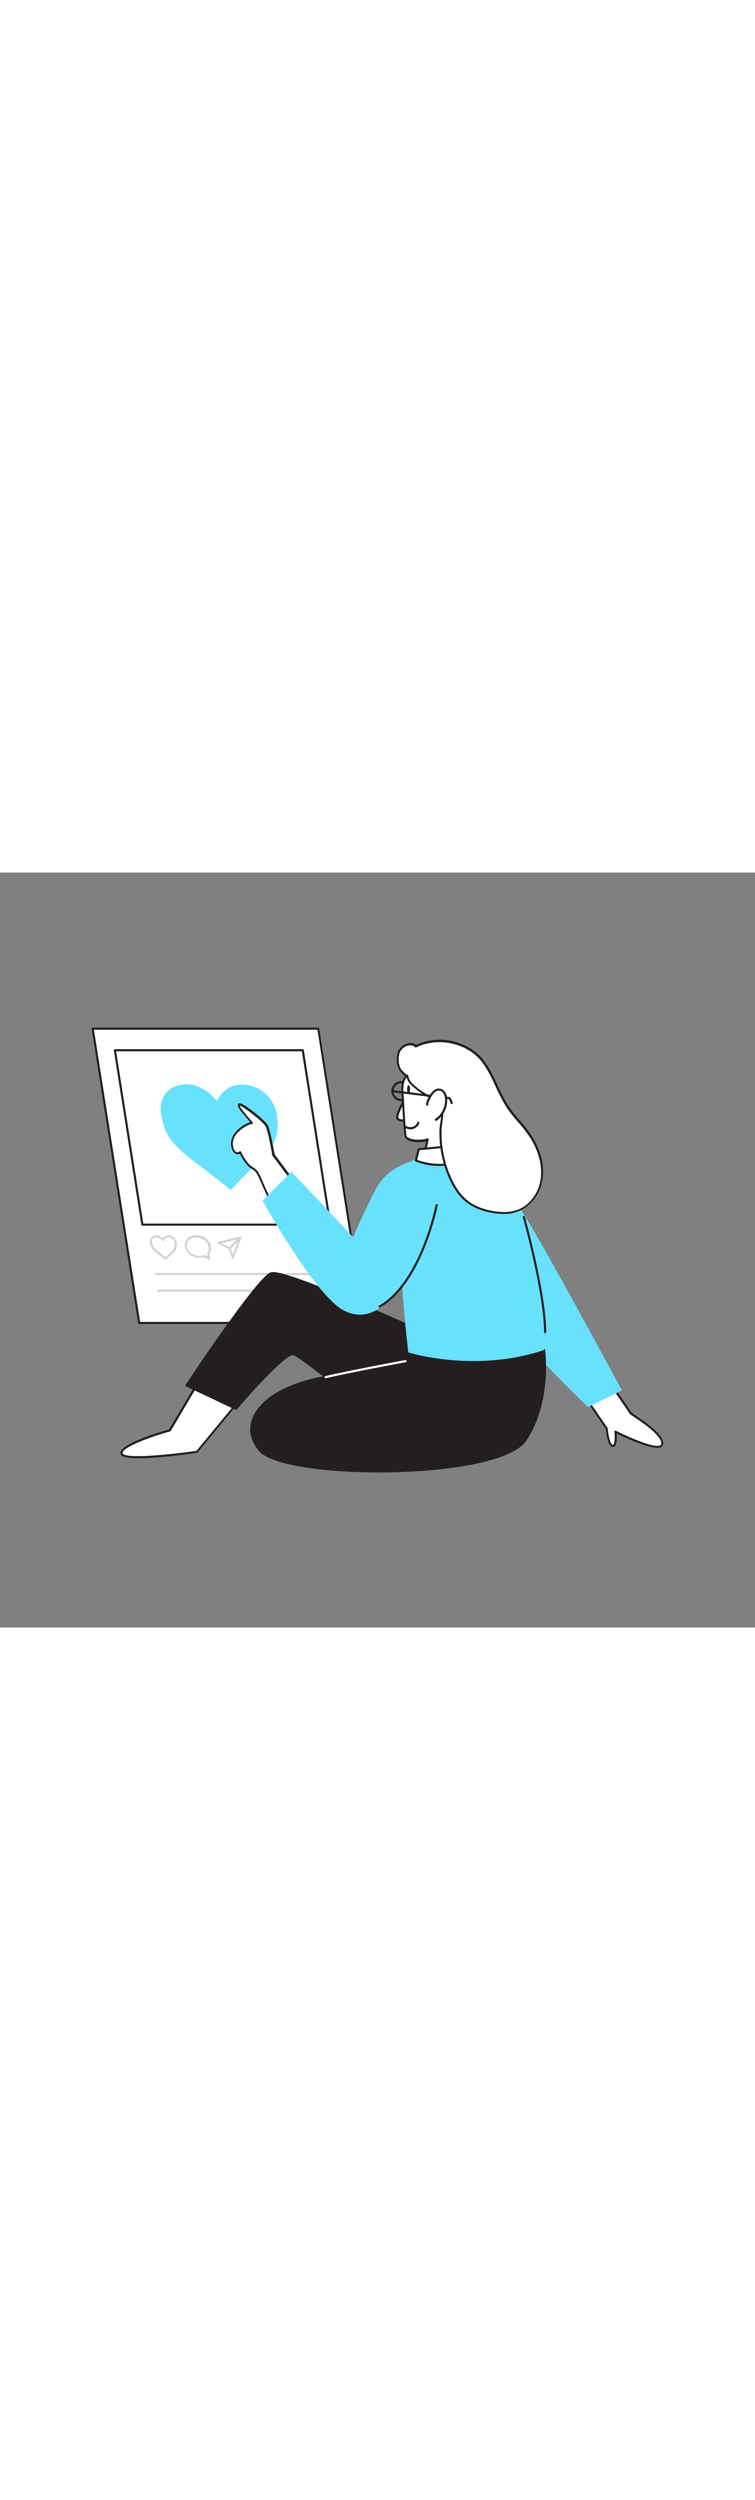 <svg version="1.1" id="Layer_1" xmlns="http://www.w3.org/2000/svg" xmlns:xlink="http://www.w3.org/1999/xlink" x="0px" y="0px" viewBox="0 0 500 500" style="width: 151px;" xml:space="preserve" data-imageid="social-media-2-1" imageName="Social Media 2" class="illustrations_image">
<rect x="0" y="0" width="500" height="500" fill="#808080" stroke="none"/>
<style type="text/css">
	.st0_social-media-2-1{fill:#FFFFFF;}
	.st1_social-media-2-1{fill:#231F20;}
	.st2_social-media-2-1{fill:#D1D3D4;}
	.st3_social-media-2-1{fill:#68E1FD;}
</style>
<g id="Instagram_Post_social-media-2-1">
	<path class="st0_social-media-2-1" d="M61.4,103.4l30.8,194.9h149.3l-30.8-194.9H61.4z"/>
	<path class="st1_social-media-2-1" d="M241.4,299H92.2c-0.3,0-0.6-0.3-0.7-0.6L60.7,103.5c-0.1-0.4,0.2-0.7,0.6-0.8c0,0,0.1,0,0.1,0h149.3&#10;&#9;&#9;c0.3,0,0.6,0.2,0.7,0.6l30.8,194.9C242.2,298.6,241.9,299,241.4,299C241.5,299,241.5,299,241.4,299L241.4,299z M92.8,297.6h147.9&#10;&#9;&#9;l-30.5-193.5H62.2L92.8,297.6z"/>
	<path class="st2_social-media-2-1" d="M109.8,256.5c-0.1,0-0.3,0-0.4-0.1l-0.3-0.2c-1.3-1.1-2.6-2.1-3.9-3.1l-0.2-0.1c-0.8-0.6-1.6-1.2-2.4-1.9&#10;&#9;&#9;c-0.6-0.5-1.2-1.1-1.7-1.8c-0.5-0.7-1-1.5-1.2-2.4c-0.2-0.6-0.3-1.2-0.4-1.8c-0.3-1.9,0.8-3.8,2.6-4.5c1.9-0.6,4-0.2,5.4,1.2&#10;&#9;&#9;c0.1,0.1,0.3,0.3,0.4,0.4c0.5-0.6,1.1-1.1,1.8-1.5c0.7-0.3,1.5-0.5,2.3-0.4c2.3,0.2,4.3,1.8,5,4c0.2,0.6,0.3,1.2,0.3,1.8&#10;&#9;&#9;c0,0.6,0,1.2-0.1,1.8c-0.2,0.9-0.6,1.7-1.1,2.5c-0.5,0.7-1.1,1.3-1.7,1.9l-3,3l-0.6,0.6l-0.3,0.3&#10;&#9;&#9;C110.3,256.3,110.1,256.5,109.8,256.5z M103.6,241.6c-0.4,0-0.8,0.1-1.2,0.2c-1.2,0.4-1.9,1.7-1.7,3c0.1,0.5,0.2,1.1,0.3,1.6&#10;&#9;&#9;c0.2,0.7,0.6,1.4,1,2c0.5,0.6,1,1.1,1.5,1.6c0.7,0.6,1.5,1.2,2.3,1.8l0.2,0.1c1.2,0.9,2.5,1.9,3.7,2.9l0.5-0.5l3-3&#10;&#9;&#9;c0.6-0.6,1.1-1.1,1.6-1.8c0.4-0.6,0.7-1.2,0.9-1.9c0.1-0.5,0.1-0.9,0.1-1.4c0-0.5-0.1-1-0.2-1.5c-0.2-0.8-0.7-1.5-1.3-2&#10;&#9;&#9;c-0.7-0.6-1.6-1-2.5-1.1c-1.3-0.1-2.5,0.5-3.1,1.7l-0.2,0.3c-0.2,0.3-0.6,0.5-0.9,0.3c-0.1,0-0.2-0.1-0.2-0.2l0.6-0.4l-0.6,0.4&#10;&#9;&#9;c-0.3-0.3-0.5-0.6-0.9-0.9C105.7,242.1,104.7,241.7,103.6,241.6L103.6,241.6z"/>
	<path class="st2_social-media-2-1" d="M138.5,256.4c-0.1,0-0.2,0-0.3-0.1l-3-1.6c-1,0.3-2,0.5-3.1,0.5c-4.7,0-9-3.3-9.7-7.4c-0.3-1.8,0.2-3.6,1.4-5&#10;&#9;&#9;c1.6-1.7,3.8-2.7,6.2-2.6c4.7,0,9,3.3,9.7,7.4c0.3,1.6-0.1,3.2-1,4.5l0.5,3.4c0,0.3-0.1,0.5-0.3,0.7&#10;&#9;&#9;C138.8,256.4,138.7,256.4,138.5,256.4z M135.3,253.2c0.1,0,0.2,0,0.3,0.1l2,1.1l-0.4-2.3c0-0.2,0-0.4,0.1-0.5&#10;&#9;&#9;c0.8-1,1.2-2.4,0.9-3.7c-0.5-3.4-4.3-6.2-8.3-6.2c-1.9-0.1-3.8,0.7-5.1,2.1c-0.9,1.1-1.3,2.5-1.1,3.9c0.5,3.4,4.3,6.2,8.3,6.2&#10;&#9;&#9;c1,0,1.9-0.2,2.9-0.5C135.1,253.3,135.2,253.2,135.3,253.2L135.3,253.2z"/>
	<path class="st2_social-media-2-1" d="M154.1,255.7L154.1,255.7c-0.3,0-0.6-0.2-0.6-0.5l-2-5.9l-7.1-3.4c-0.3-0.1-0.4-0.4-0.4-0.7&#10;&#9;&#9;c0-0.3,0.2-0.5,0.5-0.6l14.5-3.5c0.3-0.1,0.5,0,0.7,0.2c0.2,0.2,0.2,0.5,0.1,0.7l-5,13.2C154.7,255.5,154.4,255.7,154.1,255.7z&#10;&#9;&#9; M146.7,245.5l5.6,2.7c0.2,0.1,0.3,0.2,0.4,0.4l1.5,4.3l3.9-10.2L146.7,245.5z"/>
	<path class="st2_social-media-2-1" d="M152,249.5c-0.2,0-0.4-0.1-0.5-0.2c-0.3-0.3-0.3-0.7,0-1c0,0,0,0,0,0l7.1-7c0.3-0.3,0.7-0.3,1,0c0,0,0,0,0,0&#10;&#9;&#9;c0.3,0.3,0.3,0.7,0,1l-7.1,7C152.4,249.4,152.2,249.5,152,249.5z"/>
	<path class="st2_social-media-2-1" d="M223.9,266.6H103.3c-0.4,0-0.7-0.3-0.7-0.7c0-0.4,0.3-0.7,0.7-0.7h120.6c0.4,0,0.7,0.3,0.7,0.7&#10;&#9;&#9;C224.6,266.3,224.3,266.6,223.9,266.6z"/>
	<path class="st2_social-media-2-1" d="M207.6,277.6H105c-0.4,0-0.7-0.3-0.7-0.7c0-0.4,0.3-0.7,0.7-0.7c0,0,0,0,0,0h102.6c0.4,0,0.7,0.3,0.7,0.7&#10;&#9;&#9;C208.3,277.3,208,277.6,207.6,277.6z"/>
	<polygon class="st0_social-media-2-1" points="218.7,233.2 94.3,233.2 76.1,117.7 200.5,117.7 &#9;"/>
	<path class="st1_social-media-2-1" d="M218.7,233.9H94.3c-0.3,0-0.6-0.3-0.7-0.6L75.4,117.8c0-0.2,0-0.4,0.2-0.6c0.1-0.2,0.3-0.2,0.5-0.2h124.4&#10;&#9;&#9;c0.3,0,0.6,0.3,0.7,0.6l18.2,115.5c0,0.2,0,0.4-0.2,0.6C219.1,233.8,218.9,233.9,218.7,233.9z M94.9,232.5h123l-18-114.1h-123&#10;&#9;&#9;L94.9,232.5z"/>
</g>
<g id="Love_social-media-2-1">
	<path class="st3_social-media-2-1 targetColor" d="M143.6,151.6c0.3-0.6,0.6-1.1,0.8-1.6c3.4-6.5,10.3-10.3,17.6-9.5c5,0.4,9.8,2.4,13.6,5.8&#10;&#9;&#9;c3.3,2.9,5.7,6.6,7,10.8c0.7,2.6,1.1,5.2,1.2,7.9c0.2,2.5,0.1,5.1-0.4,7.6c-0.8,3.7-2.4,7.3-4.7,10.3c-2.3,3.1-4.9,6-7.6,8.6&#10;&#9;&#9;c-4.7,4.8-9.4,9.5-14,14.3c-1.4,1.4-2.7,2.9-4,4.3l-0.2,0.3l-1.3-1.1c-6-5-12.2-9.7-18.4-14.4c-4.1-3.1-8.1-6.1-12-9.5&#10;&#9;&#9;c-2.8-2.4-5.4-5.1-7.7-8c-2.3-3.1-4.1-6.5-5.2-10.2c-0.8-2.6-1.4-5.3-1.8-8.1c-1-8.2,3-15.2,10.2-17.7c7.7-2.7,15.2-0.8,22.3,5.1&#10;&#9;&#9;c1.6,1.4,3.1,2.9,4.4,4.6L143.6,151.6z" style="fill: rgb(104, 225, 253);"/>
</g>
<g id="Character_social-media-2-1">
	<path class="st0_social-media-2-1" d="M387.4,347.1l14.5,21.1c0,0,0.9,11.2,3.9,11.5s1.8-9.4,1.8-9.4s30.3,15.4,31,8s-20.7-19.5-20.9-20.2&#10;&#9;&#9;S405.3,340,405.3,340L387.4,347.1z"/>
	<path class="st1_social-media-2-1" d="M435.3,381c-7.1,0-22.3-7.2-26.9-9.5c0.2,2.3,0.3,6.8-1.2,8.3c-0.4,0.4-1,0.7-1.5,0.6c-3.2-0.2-4.3-9-4.5-11.9&#10;&#9;&#9;l-14.4-21c-0.1-0.2-0.2-0.4-0.1-0.6c0.1-0.2,0.2-0.4,0.4-0.4l17.9-7.1c0.3-0.1,0.6,0,0.8,0.2c3.5,5,11.5,16.5,12.4,18.1&#10;&#9;&#9;c0.2,0.2,1.2,0.9,2.3,1.6c9.5,6.4,19.2,13.6,18.7,19.1c-0.1,0.9-0.6,1.7-1.4,2.1C437.1,380.9,436.2,381.1,435.3,381z M407.6,369.6&#10;&#9;&#9;c0.1,0,0.2,0,0.3,0.1c6.8,3.4,25.2,11.9,29.4,9.6c0.4-0.2,0.6-0.6,0.6-1c0.5-5.4-13-14.4-18.1-17.8c-2.5-1.7-2.6-1.8-2.8-2.1&#10;&#9;&#9;c-0.4-0.7-7.2-10.7-12-17.5l-16.6,6.6l14,20.4c0.1,0.1,0.1,0.2,0.1,0.3c0.4,5.1,1.8,10.7,3.3,10.8c0.2,0,0.3,0,0.4-0.2&#10;&#9;&#9;c1.1-1.1,1-5.8,0.7-8.5c0-0.3,0.1-0.5,0.3-0.7C407.3,369.7,407.4,369.7,407.6,369.6z"/>
	<path class="st3_social-media-2-1 targetColor" d="M342.6,220.4c4.1,1.4,69.3,122.6,69.3,122.6l-22.5,11c0,0-70.6-67.2-73.4-88.6S342.6,220.4,342.6,220.4z" style="fill: rgb(104, 225, 253);"/>
	<path class="st0_social-media-2-1" d="M194.2,204.5l-13.1-17.6c0,0-2.7-16-4.5-19.4s-17.7-15.9-18.3-13.9s3.1,5.4,4.1,6.7c1.5,1.8,3,3.6,4.6,5.4&#10;&#9;&#9;c-4,0.7-8.7,4.2-11.1,7.5c-2.1,2.9-2.9,7-1.4,10.2c0.4,0.9,1.1,1.7,1.9,2.2c0.9,0.5,2,0.3,2.8-0.4l0.2,0.3c1.4,3,3.1,5.7,5.3,8.2&#10;&#9;&#9;c1.8,1.9,4.4,2.6,5.7,4.7c1.9,3,3.2,6.9,4.7,10.1l8.5,18.3L194.2,204.5z"/>
	<path class="st1_social-media-2-1" d="M183.5,227.5L183.5,227.5c-0.3,0-0.5-0.2-0.6-0.4l-8.5-18.3c-0.5-1.1-1-2.2-1.5-3.4c-0.9-2.3-2-4.5-3.2-6.6&#10;&#9;&#9;c-0.8-1-1.8-1.9-2.9-2.5c-1-0.6-1.9-1.3-2.7-2.1c-2.1-2.4-3.9-5.1-5.2-7.9c-0.9,0.4-1.9,0.4-2.8,0c-1-0.6-1.8-1.5-2.3-2.6&#10;&#9;&#9;c-1.5-3.6-0.9-7.8,1.5-10.9c2.6-3.5,6.3-6.1,10.4-7.5l-0.6-0.7c-1.1-1.2-2.2-2.5-3.2-3.8c-0.2-0.2-0.4-0.5-0.7-0.8&#10;&#9;&#9;c-2.1-2.3-4-4.8-3.5-6.5c0.1-0.4,0.5-0.7,0.9-0.7c2.7-0.2,17,11.3,18.7,14.5s4.2,17.6,4.6,19.4l13,17.4c0.2,0.2,0.2,0.5,0.1,0.7&#10;&#9;&#9;l-10.7,22.3C183.9,227.4,183.7,227.5,183.5,227.5z M159,184.5L159,184.5c0.3,0,0.5,0.2,0.6,0.4l0.2,0.4c1.3,2.9,3.1,5.6,5.2,8&#10;&#9;&#9;c0.7,0.7,1.6,1.3,2.5,1.9c1.3,0.7,2.4,1.7,3.3,2.9c1.3,2.2,2.4,4.5,3.3,6.9c0.5,1.1,1,2.3,1.4,3.3l7.9,17l9.9-20.6l-12.9-17.2&#10;&#9;&#9;c-0.1-0.1-0.1-0.2-0.1-0.3c0-0.2-2.7-15.9-4.4-19.1s-14.5-12.9-17.1-13.8c0.1,1.3,2.3,3.7,3.2,4.8c0.3,0.3,0.6,0.6,0.7,0.9&#10;&#9;&#9;c1,1.3,2.1,2.5,3.2,3.8l1.4,1.6c0.2,0.2,0.2,0.5,0.1,0.7c-0.1,0.2-0.3,0.4-0.5,0.4c-4,0.7-8.5,4.3-10.7,7.2&#10;&#9;&#9;c-2.1,2.7-2.6,6.3-1.3,9.5c0.3,0.8,0.9,1.5,1.6,1.9c0.6,0.3,1.4,0.2,1.9-0.2C158.6,184.6,158.8,184.5,159,184.5L159,184.5z"/>
	<path class="st0_social-media-2-1" d="M162.6,344.6c-0.4,0.8-32.1,39.1-32.1,39.1s-49.4,7.2-50,1s32-15.2,32-15.2l23.6-40.1L162.6,344.6z"/>
	<path class="st1_social-media-2-1" d="M91.8,387.9c-5.4,0-9.6-0.5-11.2-1.7c-0.5-0.3-0.8-0.9-0.8-1.5c-0.1-1.1-0.4-4.4,16.2-10.7&#10;&#9;&#9;c7.2-2.7,14.5-4.8,16-5.2l23.5-39.9c0.2-0.3,0.6-0.4,0.9-0.2l26.4,15.2c0.3,0.2,0.4,0.6,0.3,0.9c-0.4,0.8-24.8,30.2-32.2,39.2&#10;&#9;&#9;c-0.1,0.1-0.3,0.2-0.4,0.2C127.3,384.8,105.7,387.9,91.8,387.9z M136.4,330.3l-23.3,39.5c-0.1,0.2-0.2,0.3-0.4,0.3&#10;&#9;&#9;c-12.4,3.4-31.8,10.4-31.5,14.5c0,0.2,0.1,0.4,0.3,0.5c4.3,3.4,36.3-0.3,48.6-2.1c8.2-9.9,28.2-34.1,31.4-38.2L136.4,330.3z"/>
	<path class="st1_social-media-2-1" d="M283,305.8c0,0-94.7-43.9-103.7-40.3s-55.7,74.1-55.7,74.1l32.8,15.5c0,0,31.7-37.3,37.8-36.1&#10;&#9;&#9;s57.3,44.5,57.3,44.5S285.1,330.4,283,305.8z"/>
	<path class="st1_social-media-2-1" d="M251.4,364.1c-0.2,0-0.3-0.1-0.4-0.1c-14.2-12-52.1-43.4-57-44.3c-4.2-0.8-25,21.6-37.2,35.9&#10;&#9;&#9;c-0.2,0.2-0.6,0.3-0.8,0.2l-32.8-15.5c-0.3-0.2-0.5-0.6-0.3-0.9c0,0,0,0,0-0.1c1.9-2.9,46.9-70.7,56.1-74.4&#10;&#9;&#9;c1.5-0.6,5.9-2.4,55.8,18.8c24.5,10.3,48.2,21.3,48.5,21.5c0.2,0.1,0.4,0.3,0.4,0.6c0.9,10.4-4.2,23.4-15.1,38.6&#10;&#9;&#9;c-5,7-10.6,13.6-16.6,19.7C251.8,364.1,251.6,364.2,251.4,364.1z M193.8,318.2c0.2,0,0.3,0,0.5,0c6,1.2,51.5,39.5,57.1,44.2&#10;&#9;&#9;c3.9-4,32.5-33.8,30.9-56.3c-26.5-12.3-95.6-42.9-102.8-40.1c-6.9,2.8-38.7,48.7-55,73.2l31.6,14.9c1.6-1.9,8.7-10.1,16.3-18.1&#10;&#9;&#9;C187.9,319.8,192.2,318.2,193.8,318.2L193.8,318.2z"/>
	<path class="st1_social-media-2-1" d="M360.4,316.2c0,0,4.9,34.1-12.5,59.9s-159,26.4-175.8,6.6s4.8-44.8,52.9-49.9s45.4-15.1,45.4-15.1L360.4,316.2&#10;&#9;&#9;z"/>
	<path class="st1_social-media-2-1" d="M250.8,397.3c-35.9,0-71.2-4.7-79.3-14.2c-5.8-6.9-7.3-14.5-4.3-21.9c5.9-14.8,28-26,57.7-29.1&#10;&#9;&#9;c33-3.5,41.8-9.2,44.1-12.3c0.5-0.5,0.7-1.2,0.7-1.9c0-0.2,0-0.4,0.1-0.6c0.1-0.2,0.3-0.3,0.5-0.3l90-1.5c0.3,0,0.6,0.3,0.7,0.6&#10;&#9;&#9;c0,0.3,4.8,34.6-12.6,60.4c-7,10.4-35.3,18-75.6,20.2C265.6,397.1,258.2,397.3,250.8,397.3z M271,318.4c-0.1,0.7-0.4,1.4-0.8,2&#10;&#9;&#9;c-2.3,3.3-11.2,9.5-45.2,13.1c-29.1,3.1-50.8,13.9-56.5,28.2c-2.8,7-1.4,14,4.1,20.5c7.4,8.7,46.9,16,100.2,13.1&#10;&#9;&#9;c39.8-2.2,67.7-9.5,74.5-19.6c15.8-23.4,13-54.1,12.5-58.8L271,318.4z"/>
	<path class="st3_social-media-2-1 targetColor" d="M360.4,316.2c0,0-11.9-95.5-25.5-114.7s-47.2-22.4-62.8-9.9s-1.7,126.2-1.7,126.2S314,331.7,360.4,316.2z" style="fill: rgb(104, 225, 253);"/>
	<path class="st3_social-media-2-1 targetColor" d="M272,191.5c0,0-15.2,3.6-22.7,17.4s-15.4,32.6-15.4,32.6L193,198.2l-19.1,19.2c0,0,35,63.2,53.9,72.7&#10;&#9;&#9;c17.8,9,30.1-6.4,38.6-16.3c3.6-4.2,8.9-14.2,8.9-14.2L272,191.5z" style="fill: rgb(104, 225, 253);"/>
	<path class="st1_social-media-2-1" d="M265.8,151.4c-3.7,0-6.6-3-6.6-6.7c0-3.7,3-6.6,6.7-6.6c3.7,0,6.6,3,6.6,6.6&#10;&#9;&#9;C272.4,148.4,269.4,151.4,265.8,151.4C265.8,151.4,265.8,151.4,265.8,151.4z M265.8,139.5c-2.9,0-5.2,2.4-5.2,5.3s2.4,5.2,5.3,5.2&#10;&#9;&#9;c2.9,0,5.2-2.4,5.2-5.2C271,141.8,268.7,139.5,265.8,139.5z"/>
	<path class="st0_social-media-2-1" d="M268.6,149.3c0,0-6.9,11.4-5.3,13.7s6.6,0.5,6.6,0.5"/>
	<path class="st1_social-media-2-1" d="M266.3,164.9c-1.4,0.1-2.7-0.4-3.6-1.5c-1.7-2.4,3.6-11.7,5.3-14.4c0.2-0.3,0.6-0.5,1-0.3c0,0,0,0,0,0&#10;&#9;&#9;c0.3,0.2,0.5,0.6,0.3,1c0,0,0,0,0,0c-3.2,5.3-6.2,11.7-5.4,12.9c1.1,1.5,4.6,0.7,5.8,0.3c0.4-0.1,0.8,0.1,0.9,0.4&#10;&#9;&#9;c0.1,0.4-0.1,0.8-0.4,0.9C268.9,164.7,267.6,164.9,266.3,164.9z"/>
	<path class="st0_social-media-2-1" d="M269.6,134.6c-4.5,4-2.9,12-2.6,17.3c0.3,7.4,0.9,14.8,1.5,22.1c0.4,4.7,12.6,4.3,14.7,2.8l-2.6,11.7l26.5-3.9&#10;&#9;&#9;l-1.6-15.3c0,0,1.7-21.3-3.4-30.6s-15.2-8.5-15.2-8.5S274,130.7,269.6,134.6z"/>
	<path class="st1_social-media-2-1" d="M280.6,189.2c-0.2,0-0.4-0.1-0.5-0.2c-0.2-0.2-0.2-0.4-0.2-0.6l2.3-10.4c-2.8,0.8-8.4,0.9-11.7-0.6&#10;&#9;&#9;c-2.1-1-2.6-2.3-2.7-3.3c-0.7-7.3-1.2-14.8-1.5-22.2c0-0.9-0.1-1.8-0.2-2.9c-0.4-5.1-1-11.4,3.1-15c4.6-4,17.2-4.5,17.7-4.5&#10;&#9;&#9;c0.1,0,10.6-0.8,15.8,8.9c5.1,9.4,3.6,30.1,3.5,31l1.6,15.1c0,0.4-0.2,0.7-0.6,0.8l-26.5,3.9L280.6,189.2z M283.2,176.1&#10;&#9;&#9;c0.1,0,0.3,0,0.4,0.1c0.2,0.2,0.4,0.4,0.3,0.7l-2.4,10.7l24.8-3.6l-1.6-14.6c0-0.3,1.6-21.3-3.3-30.4c-2.9-5.3-8.5-8.4-14.5-8.1&#10;&#9;&#9;c-0.2,0-12.7,0.4-16.9,4.1l0,0c-3.5,3.1-3,9-2.6,13.8c0.1,1,0.2,2,0.2,2.9c0.3,7.4,0.9,14.8,1.5,22.1c0.1,0.9,0.7,1.6,1.9,2.1&#10;&#9;&#9;c3.5,1.6,10.3,1.1,11.6,0.2C282.9,176.2,283,176.1,283.2,176.1z M269.6,134.6L269.6,134.6z"/>
	<path class="st0_social-media-2-1" d="M312.3,188.2l-2.5-8.1l-32.5,3.1l-1.9,7.4C275.4,190.7,292.4,198.8,312.3,188.2z"/>
	<path class="st1_social-media-2-1" d="M291,194.3c-5.4,0.1-10.8-1-15.9-3c-0.3-0.1-0.5-0.5-0.4-0.8l1.9-7.4c0.1-0.3,0.3-0.5,0.6-0.5l32.5-3.1&#10;&#9;&#9;c0.3,0,0.6,0.2,0.7,0.5l2.5,8.1c0.1,0.3,0,0.7-0.3,0.8C306,192.4,298.6,194.3,291,194.3z M276.3,190.3c11.5,4.2,24.4,3.4,35.2-2.4&#10;&#9;&#9;l-2.1-7l-31.5,3L276.3,190.3z"/>
	<path class="st1_social-media-2-1" d="M361,305.1L361,305.1c-0.4,0-0.7-0.3-0.7-0.7v0c0-24.6-13-72.8-14.1-76.1c-0.1-0.4,0.1-0.8,0.4-0.9&#10;&#9;&#9;c0.4-0.1,0.8,0.1,0.9,0.4l0,0c1.1,3.3,14.2,51.8,14.2,76.6C361.7,304.8,361.4,305.1,361,305.1z"/>
	<path class="st0_social-media-2-1" d="M291.7,171c0,0.2,0,0.4,0,0.6c-0.1,10.7,2.1,21.3,6.5,31c2.7,5.8,6.2,11.4,11.3,15.4s11.3,6,17.6,6.9&#10;&#9;&#9;c5.4,0.8,11.1,0.9,16.3-1.2c8.5-3.3,14.2-12.1,15.3-21.1s-1.7-18.3-6.3-26.2c-4.9-8.3-12.3-14.7-17.3-22.8&#10;&#9;&#9;c-5.4-8.9-8.6-19.3-14.6-27.7c-9.6-13.4-29.9-18.2-45-10.7c-3.3-3.2-9.6-0.6-11.3,3.7c-1.4,3.9-1.1,8.2,0.8,11.8&#10;&#9;&#9;c0.3,0.4,4.9,5.4,4.7,3.8c0.6,4.1,3.3,6.1,6.6,8.8s7.2,4.5,10.7,6.8C296.1,155.9,292,162.2,291.7,171z"/>
	<path class="st1_social-media-2-1" d="M333.7,226.1c-2.2,0-4.4-0.2-6.6-0.5c-7.3-1.1-13.3-3.5-18-7.1s-8.3-8.6-11.5-15.6c-4.5-9.8-6.7-20.5-6.6-31.3&#10;&#9;&#9;V171c0.1-2,0.3-4.1,0.7-6.1c0.9-5.9,1.5-10.1-5-14.2c-1.2-0.8-2.4-1.5-3.7-2.2c-2.5-1.4-4.9-2.9-7.1-4.6l-0.4-0.4&#10;&#9;&#9;c-2.9-2.3-5.5-4.4-6.3-8.1c-1.7-0.7-4.7-4.3-4.7-4.4c-2-3.9-2.3-8.4-0.9-12.5c1.2-2.7,3.7-4.7,6.6-5.4c1.9-0.5,3.9-0.1,5.4,1.1&#10;&#9;&#9;c15.4-7.4,35.6-2.5,45.4,11.1c3.5,4.8,6,10.3,8.5,15.6c1.8,4.2,3.9,8.2,6.2,12.1c2.5,3.9,5.3,7.6,8.4,11c3.3,3.7,6.3,7.7,8.9,11.9&#10;&#9;&#9;c3.7,6.2,7.8,15.9,6.4,26.6c-1.3,9.9-7.5,18.4-15.8,21.7C340.4,225.6,337.1,226.2,333.7,226.1z M269.7,133.9c0.3,0,0.6,0.2,0.7,0.6&#10;&#9;&#9;c0.5,3.7,2.9,5.6,5.9,8l0.4,0.4c2.2,1.7,4.6,3.2,7,4.5c1.2,0.7,2.5,1.5,3.7,2.2c7.2,4.6,6.5,9.7,5.6,15.6c-0.3,2-0.5,3.9-0.6,5.9&#10;&#9;&#9;l0,0v0.6c-0.1,10.6,2.1,21.1,6.5,30.7c3.1,6.8,6.7,11.7,11.1,15.1s10.2,5.7,17.3,6.8c6.3,1,11.5,0.6,15.9-1.1&#10;&#9;&#9;c7.8-3.1,13.7-11.2,14.9-20.6c1.3-10.3-2.7-19.7-6.2-25.7c-2.6-4.1-5.6-8.1-8.9-11.7c-3.1-3.5-6-7.2-8.5-11.2&#10;&#9;&#9;c-2.3-4-4.4-8.1-6.3-12.3c-2.4-5.3-5-10.7-8.4-15.4c-9.5-13.2-29.3-17.8-44.1-10.5c-0.3,0.1-0.6,0.1-0.8-0.1&#10;&#9;&#9;c-1.2-1.1-2.9-1.5-4.5-1.1c-2.5,0.5-4.6,2.2-5.6,4.5c-1.3,3.7-1,7.7,0.8,11.2c1.1,1.3,2.3,2.5,3.7,3.6c0.1-0.1,0.2-0.1,0.3-0.1&#10;&#9;&#9;L269.7,133.9z M291.7,171L291.7,171z"/>
	<path class="st0_social-media-2-1" d="M268.5,168.5c0,0,5.9,3.3,8.7-2.7"/>
	<path class="st1_social-media-2-1" d="M272,170.1c-1.4,0-2.7-0.4-3.9-1c-0.3-0.2-0.5-0.6-0.3-1c0.2-0.3,0.6-0.5,1-0.3c1.4,0.8,3.1,1,4.6,0.6&#10;&#9;&#9;c1.4-0.5,2.5-1.6,3.1-3c0.2-0.4,0.6-0.5,0.9-0.3s0.5,0.6,0.3,0.9c-0.7,1.8-2.1,3.1-3.9,3.8C273.3,170,272.6,170.1,272,170.1z"/>
	<path class="st1_social-media-2-1" d="M299.1,153.4c-0.3,0-0.6-0.2-0.7-0.5c-0.2-1-0.6-1.9-1.1-2.8c-2.7-0.3-33.9-4.2-37.6-4.6&#10;&#9;&#9;c-0.4,0-0.6-0.4-0.6-0.8c0,0,0,0,0,0c0-0.4,0.4-0.6,0.7-0.6c0,0,0,0,0.1,0c12.8,1.6,37,4.6,37.7,4.6c0.4,0,1.1,0.1,2.2,3.8&#10;&#9;&#9;c0.1,0.4-0.1,0.8-0.5,0.9C299.2,153.3,299.1,153.3,299.1,153.4z M297.5,150L297.5,150z M297.5,150L297.5,150z"/>
	<path class="st0_social-media-2-1" d="M283,153.5c0-1.9,0.9-3.6,1.9-5.1c0.7-1.3,1.5-2.4,2.5-3.5c1-1,2.5-1.5,3.9-1.4c1.3,0.3,2.4,1.1,3,2.2&#10;&#9;&#9;c0.6,1.1,1,2.4,1.1,3.6c0.5,5.7-2.1,11.1-6.8,14.4l0.4-0.5"/>
	<path class="st1_social-media-2-1" d="M288.6,164.4c-0.2,0-0.4-0.1-0.5-0.2c-0.2-0.3-0.2-0.7,0-0.9l0.4-0.4c0.1-0.2,0.3-0.3,0.5-0.2l0,0&#10;&#9;&#9;c4-3.2,6.1-8.1,5.7-13.1c-0.1-1.2-0.4-2.3-1-3.3c-0.5-0.9-1.4-1.6-2.5-1.9c-1.2-0.1-2.5,0.3-3.4,1.2c-1,1-1.8,2.1-2.4,3.3&#10;&#9;&#9;c-0.8,1.4-1.8,3.1-1.8,4.8c0,0.4-0.3,0.7-0.7,0.7c-0.4,0-0.7-0.3-0.7-0.7c0-2.1,1.1-4,2-5.5c0.7-1.3,1.6-2.6,2.7-3.6&#10;&#9;&#9;c1.2-1.2,2.9-1.7,4.5-1.5c1.5,0.3,2.7,1.2,3.5,2.5c0.7,1.2,1.1,2.5,1.2,3.9c0.5,5.9-2.2,11.6-7.1,15&#10;&#9;&#9;C288.9,164.4,288.7,164.4,288.6,164.4z"/>
	
		<ellipse transform="matrix(1.570734e-02 -1 1 1.570734e-02 122.823 411.762)" class="st1_social-media-2-1" cx="270.6" cy="143.5" rx="2.6" ry="1"/>
	<path class="st1_social-media-2-1" d="M251.4,288.2c-0.3,0-0.5-0.1-0.6-0.4c-0.2-0.3-0.1-0.8,0.2-1c0,0,0,0,0.1,0c27.1-15.5,37.3-66.1,37.4-66.6&#10;&#9;&#9;c0.1-0.4,0.4-0.6,0.8-0.6c0.4,0.1,0.6,0.4,0.6,0.8c-0.1,0.5-10.4,51.8-38.1,67.6C251.7,288.2,251.6,288.2,251.4,288.2z"/>
	<path class="st0_social-media-2-1" d="M215.6,334.8c-0.3,0-0.6-0.2-0.7-0.5c-0.1-0.4,0.1-0.8,0.5-0.8c15-3.6,52.5-10.5,52.9-10.6&#10;&#9;&#9;c0.4-0.1,0.8,0.1,0.9,0.5c0.1,0.4-0.1,0.8-0.5,0.9c0,0-0.1,0-0.1,0c-0.4,0.1-37.9,7-52.8,10.6C215.7,334.8,215.7,334.8,215.6,334.8&#10;&#9;&#9;z"/>
</g>
</svg>